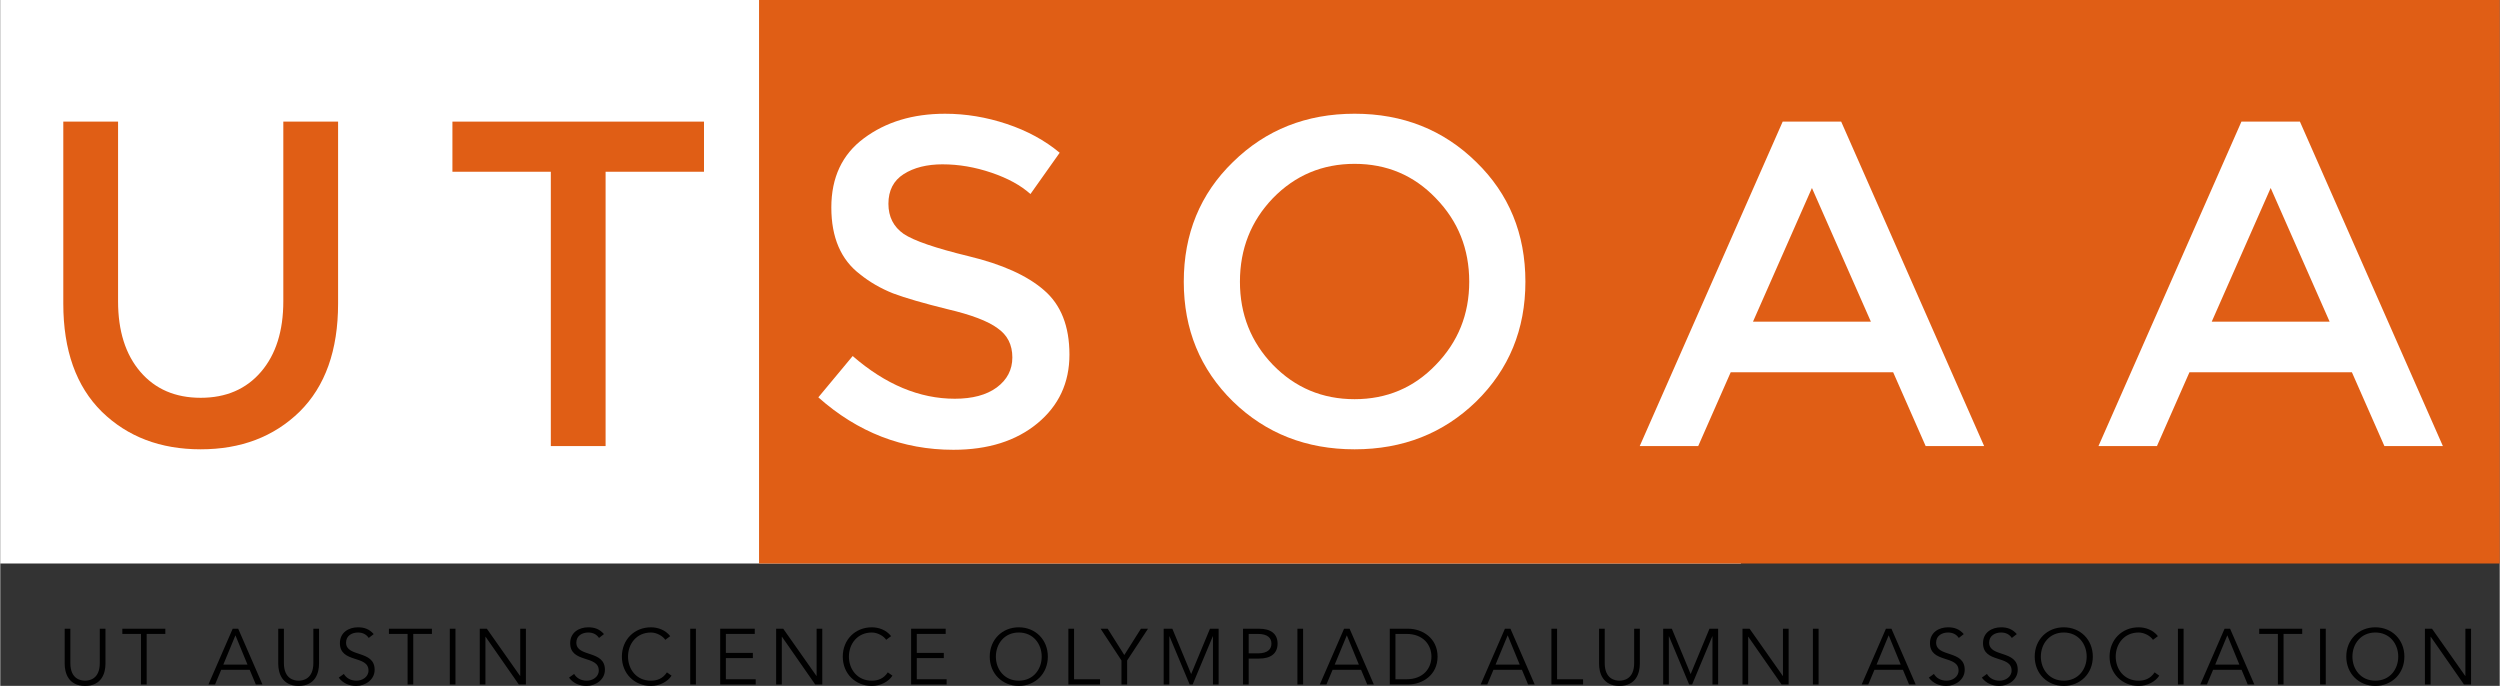 <?xml version="1.0" encoding="UTF-8" standalone="no"?>
<!-- Created with Inkscape (http://www.inkscape.org/) -->

<svg
   xmlns:dc="http://purl.org/dc/elements/1.1/"
   xmlns:cc="http://creativecommons.org/ns#"
   xmlns:rdf="http://www.w3.org/1999/02/22-rdf-syntax-ns#"
   xmlns:svg="http://www.w3.org/2000/svg"
   xmlns="http://www.w3.org/2000/svg"
   xmlns:sodipodi="http://sodipodi.sourceforge.net/DTD/sodipodi-0.dtd"
   xmlns:inkscape="http://www.inkscape.org/namespaces/inkscape"
   width="4.68in"
   height="1.284in"
   viewBox="0 0 421.172 115.578"
   id="svg2"
   version="1.1"
   inkscape:version="0.91 r13725"
   sodipodi:docname="logo.svg">
  <rect x="0" y="0" width="421.172" height="115.578" fill="#333333" stroke="none"/>
  <defs
     id="defs4" />
  <sodipodi:namedview
     id="base"
     pagecolor="#ffffff"
     bordercolor="#666666"
     borderopacity="1.0"
     inkscape:pageopacity="0.0"
     inkscape:pageshadow="2"
     inkscape:zoom="0.98994949"
     inkscape:cx="257.00146"
     inkscape:cy="147.8369"
     inkscape:document-units="px"
     inkscape:current-layer="layer1"
     showgrid="false"
     inkscape:window-width="2560"
     inkscape:window-height="1377"
     inkscape:window-x="1699"
     inkscape:window-y="-8"
     inkscape:window-maximized="1"
     fit-margin-top="0"
     fit-margin-left="0"
     fit-margin-right="0"
     fit-margin-bottom="0"
     units="in"
     inkscape:snap-text-baseline="true" />
  <g
     inkscape:label="Layer 1"
     inkscape:groupmode="layer"
     id="layer1"
     transform="translate(-292.067,-71.422)">
    <path
       inkscape:connector-curvature="0"
       id="path4145"
       d="m 292.067,71.422 293.315,0 0,94.954 -293.315,0 z"
       style="opacity:1;fill:#ffffff;fill-opacity:1;fill-rule:evenodd;stroke:none;stroke-width:1;stroke-linejoin:miter;stroke-miterlimit:4;stroke-dasharray:none;stroke-opacity:1" />
    <path
       inkscape:connector-curvature="0"
       id="path4147"
       d="m 419.924,71.422 293.315,0 0,94.954 -293.315,0 z"
       style="opacity:1;fill:#e05e15;fill-opacity:1;fill-rule:evenodd;stroke:none;stroke-width:1;stroke-linejoin:miter;stroke-miterlimit:4;stroke-dasharray:none;stroke-opacity:1" />
    <g
       transform="translate(237.386,-386.316)"
       id="g4149">
      <path
         inkscape:connector-curvature="0"
         id="path4151"
         style="font-style:normal;font-variant:normal;font-weight:normal;font-stretch:normal;font-size:141px;line-height:125%;font-family:Montserrat;-inkscape-font-specification:'Montserrat, Normal';text-align:start;letter-spacing:30px;word-spacing:0px;writing-mode:lr-tb;text-anchor:start;fill:#e05e15;fill-opacity:1;stroke:none;stroke-width:1px;stroke-linecap:butt;stroke-linejoin:miter;stroke-opacity:1"
         d="m 78.284,520.389 q 3.754,4.38 10.168,4.38 6.414,0 10.168,-4.38 3.754,-4.38 3.754,-11.889 l 0,-30.269 9.229,0 0,30.66 q 0,11.81 -6.492,18.224 -6.492,6.335 -16.66,6.335 -10.168,0 -16.66,-6.335 -6.492,-6.414 -6.492,-18.224 l 0,-30.66 9.229,0 0,30.269 q 0,7.509 3.754,11.889 z" />
      <path
         inkscape:connector-curvature="0"
         id="path4153"
         style="font-style:normal;font-variant:normal;font-weight:normal;font-stretch:normal;font-size:141px;line-height:125%;font-family:Montserrat;-inkscape-font-specification:'Montserrat, Normal';text-align:start;letter-spacing:30px;word-spacing:0px;writing-mode:lr-tb;text-anchor:start;fill:#e05e15;fill-opacity:1;stroke:none;stroke-width:1px;stroke-linecap:butt;stroke-linejoin:miter;stroke-opacity:1"
         d="m 156.68,486.678 0,46.225 -9.229,0 0,-46.225 -16.581,0 0,-8.447 42.392,0 0,8.447 -16.581,0 z" />
      <path
         inkscape:connector-curvature="0"
         id="path4155"
         style="font-style:normal;font-variant:normal;font-weight:normal;font-stretch:normal;font-size:141px;line-height:125%;font-family:Montserrat;-inkscape-font-specification:'Montserrat, Normal';text-align:start;letter-spacing:30px;word-spacing:0px;writing-mode:lr-tb;text-anchor:start;fill:#ffffff;fill-opacity:1;stroke:none;stroke-width:1px;stroke-linecap:butt;stroke-linejoin:miter;stroke-opacity:1"
         d="m 213.489,485.427 q -3.989,0 -6.57,1.643 -2.581,1.643 -2.581,5.006 0,3.285 2.581,5.084 2.581,1.721 10.95,3.754 8.447,2.034 12.671,5.71 4.302,3.676 4.302,10.872 0,7.117 -5.397,11.576 -5.397,4.458 -14.157,4.458 -12.827,0 -22.76,-8.838 l 5.788,-6.961 q 8.291,7.196 17.207,7.196 4.458,0 7.039,-1.877 2.659,-1.955 2.659,-5.084 0,-3.207 -2.503,-4.927 -2.425,-1.799 -8.447,-3.207 -6.022,-1.486 -9.151,-2.659 -3.129,-1.251 -5.553,-3.207 -4.849,-3.676 -4.849,-11.263 0,-7.587 5.475,-11.654 5.553,-4.145 13.688,-4.145 5.24,0 10.402,1.721 5.162,1.721 8.916,4.849 l -4.928,6.961 q -2.425,-2.19 -6.57,-3.598 -4.145,-1.408 -8.213,-1.408 z" />
      <path
         inkscape:connector-curvature="0"
         id="path4157"
         style="font-style:normal;font-variant:normal;font-weight:normal;font-stretch:normal;font-size:141px;line-height:125%;font-family:Montserrat;-inkscape-font-specification:'Montserrat, Normal';text-align:start;letter-spacing:30px;word-spacing:0px;writing-mode:lr-tb;text-anchor:start;fill:#ffffff;fill-opacity:1;stroke:none;stroke-width:1px;stroke-linecap:butt;stroke-linejoin:miter;stroke-opacity:1"
         d="m 296.578,491.136 q -5.553,-5.788 -13.688,-5.788 -8.134,0 -13.766,5.788 -5.553,5.788 -5.553,14.079 0,8.213 5.553,14 5.631,5.788 13.766,5.788 8.134,0 13.688,-5.788 5.631,-5.788 5.631,-14 0,-8.291 -5.631,-14.079 z m 6.805,34.258 q -8.291,8.056 -20.492,8.056 -12.201,0 -20.492,-8.056 -8.291,-8.134 -8.291,-20.179 0,-12.123 8.291,-20.179 8.291,-8.134 20.492,-8.134 12.201,0 20.492,8.134 8.291,8.056 8.291,20.179 0,12.045 -8.291,20.179 z" />
      <path
         inkscape:connector-curvature="0"
         id="path4159"
         style="font-style:normal;font-variant:normal;font-weight:normal;font-stretch:normal;font-size:141px;line-height:125%;font-family:Montserrat;-inkscape-font-specification:'Montserrat, Normal';text-align:start;letter-spacing:30px;word-spacing:0px;writing-mode:lr-tb;text-anchor:start;fill:#ffffff;fill-opacity:1;stroke:none;stroke-width:1px;stroke-linecap:butt;stroke-linejoin:miter;stroke-opacity:1"
         d="m 346.269,520.467 -5.475,12.436 -9.855,0 24.09,-54.672 9.855,0 24.09,54.672 -9.855,0 -5.475,-12.436 -27.375,0 z m 23.621,-8.525 -9.933,-22.526 -9.933,22.526 19.866,0 z" />
      <path
         inkscape:connector-curvature="0"
         id="path4161"
         style="font-style:normal;font-variant:normal;font-weight:normal;font-stretch:normal;font-size:141px;line-height:125%;font-family:Montserrat;-inkscape-font-specification:'Montserrat, Normal';text-align:start;letter-spacing:30px;word-spacing:0px;writing-mode:lr-tb;text-anchor:start;fill:#ffffff;fill-opacity:1;stroke:none;stroke-width:1px;stroke-linecap:butt;stroke-linejoin:miter;stroke-opacity:1"
         d="m 423.57,520.467 -5.475,12.436 -9.855,0 24.09,-54.672 9.855,0 24.09,54.672 -9.855,0 -5.475,-12.436 -27.375,0 z m 23.621,-8.525 -9.933,-22.526 -9.933,22.526 19.866,0 z" />
    </g>
    <path
       inkscape:connector-curvature="0"
       id="path4289"
       style="font-style:normal;font-variant:normal;font-weight:normal;font-stretch:normal;font-size:medium;line-height:125%;font-family:'Avenir LT Std';-inkscape-font-specification:'Avenir LT Std, Normal';text-align:start;letter-spacing:1.55px;word-spacing:0px;writing-mode:lr-tb;text-anchor:start;fill:#000000;fill-opacity:1;stroke:none;stroke-width:1px;stroke-linecap:butt;stroke-linejoin:miter;stroke-opacity:1"
       d="m 309.791,177.366 -0.955,0 0,5.785 c 0,2.707 -1.765,2.972 -2.481,2.972 -0.717,0 -2.481,-0.265 -2.481,-2.972 l 0,-5.785 -0.955,0 0,5.891 c 0,1.566 0.624,3.742 3.437,3.742 2.813,0 3.437,-2.176 3.437,-3.742 l 0,-5.891 z" />
    <path
       inkscape:connector-curvature="0"
       id="path4291"
       style="font-style:normal;font-variant:normal;font-weight:normal;font-stretch:normal;font-size:medium;line-height:125%;font-family:'Avenir LT Std';-inkscape-font-specification:'Avenir LT Std, Normal';text-align:start;letter-spacing:1.55px;word-spacing:0px;writing-mode:lr-tb;text-anchor:start;fill:#000000;fill-opacity:1;stroke:none;stroke-width:1px;stroke-linecap:butt;stroke-linejoin:miter;stroke-opacity:1"
       d="m 316.735,178.242 3.145,0 0,-0.876 -7.245,0 0,0.876 3.145,0 0,8.519 0.955,0 0,-8.519 z" />
    <path
       inkscape:connector-curvature="0"
       id="path4293"
       style="font-style:normal;font-variant:normal;font-weight:normal;font-stretch:normal;font-size:medium;line-height:125%;font-family:'Avenir LT Std';-inkscape-font-specification:'Avenir LT Std, Normal';text-align:start;letter-spacing:1.55px;word-spacing:0px;writing-mode:lr-tb;text-anchor:start;fill:#000000;fill-opacity:1;stroke:none;stroke-width:1px;stroke-linecap:butt;stroke-linejoin:miter;stroke-opacity:1"
       d="m 329.292,184.292 4.803,0 1.035,2.468 1.115,0 -4.087,-9.394 -0.929,0 -4.087,9.394 1.115,0 1.035,-2.468 z m 2.402,-5.812 2.03,4.936 -4.074,0 2.043,-4.936 z" />
    <path
       inkscape:connector-curvature="0"
       id="path4295"
       style="font-style:normal;font-variant:normal;font-weight:normal;font-stretch:normal;font-size:medium;line-height:125%;font-family:'Avenir LT Std';-inkscape-font-specification:'Avenir LT Std, Normal';text-align:start;letter-spacing:1.55px;word-spacing:0px;writing-mode:lr-tb;text-anchor:start;fill:#000000;fill-opacity:1;stroke:none;stroke-width:1px;stroke-linecap:butt;stroke-linejoin:miter;stroke-opacity:1"
       d="m 345.777,177.366 -0.955,0 0,5.785 c 0,2.707 -1.765,2.972 -2.481,2.972 -0.717,0 -2.481,-0.265 -2.481,-2.972 l 0,-5.785 -0.955,0 0,5.891 c 0,1.566 0.624,3.742 3.437,3.742 2.813,0 3.437,-2.176 3.437,-3.742 l 0,-5.891 z" />
    <path
       inkscape:connector-curvature="0"
       id="path4297"
       style="font-style:normal;font-variant:normal;font-weight:normal;font-stretch:normal;font-size:medium;line-height:125%;font-family:'Avenir LT Std';-inkscape-font-specification:'Avenir LT Std, Normal';text-align:start;letter-spacing:1.55px;word-spacing:0px;writing-mode:lr-tb;text-anchor:start;fill:#000000;fill-opacity:1;stroke:none;stroke-width:1px;stroke-linecap:butt;stroke-linejoin:miter;stroke-opacity:1"
       d="m 354.99,178.268 c -0.743,-0.849 -1.592,-1.141 -2.654,-1.141 -1.526,0 -3.039,0.849 -3.039,2.667 0,3.437 4.817,1.964 4.817,4.618 0,1.101 -1.075,1.712 -2.017,1.712 -0.982,0 -1.738,-0.451 -2.136,-1.141 l -0.862,0.624 c 0.717,0.982 1.818,1.393 2.959,1.393 1.486,0 3.092,-1.008 3.092,-2.72 0,-3.384 -4.817,-2.043 -4.817,-4.578 0,-1.181 1.022,-1.698 2.004,-1.698 0.796,0 1.407,0.305 1.818,0.916 l 0.836,-0.65 z" />
    <path
       inkscape:connector-curvature="0"
       id="path4299"
       style="font-style:normal;font-variant:normal;font-weight:normal;font-stretch:normal;font-size:medium;line-height:125%;font-family:'Avenir LT Std';-inkscape-font-specification:'Avenir LT Std, Normal';text-align:start;letter-spacing:1.55px;word-spacing:0px;writing-mode:lr-tb;text-anchor:start;fill:#000000;fill-opacity:1;stroke:none;stroke-width:1px;stroke-linecap:butt;stroke-linejoin:miter;stroke-opacity:1"
       d="m 361.657,178.242 3.145,0 0,-0.876 -7.245,0 0,0.876 3.145,0 0,8.519 0.955,0 0,-8.519 z" />
    <path
       inkscape:connector-curvature="0"
       id="path4301"
       style="font-style:normal;font-variant:normal;font-weight:normal;font-stretch:normal;font-size:medium;line-height:125%;font-family:'Avenir LT Std';-inkscape-font-specification:'Avenir LT Std, Normal';text-align:start;letter-spacing:1.55px;word-spacing:0px;writing-mode:lr-tb;text-anchor:start;fill:#000000;fill-opacity:1;stroke:none;stroke-width:1px;stroke-linecap:butt;stroke-linejoin:miter;stroke-opacity:1"
       d="m 368.77,177.366 -0.955,0 0,9.394 0.955,0 0,-9.394 z" />
    <path
       inkscape:connector-curvature="0"
       id="path4303"
       style="font-style:normal;font-variant:normal;font-weight:normal;font-stretch:normal;font-size:medium;line-height:125%;font-family:'Avenir LT Std';-inkscape-font-specification:'Avenir LT Std, Normal';text-align:start;letter-spacing:1.55px;word-spacing:0px;writing-mode:lr-tb;text-anchor:start;fill:#000000;fill-opacity:1;stroke:none;stroke-width:1px;stroke-linecap:butt;stroke-linejoin:miter;stroke-opacity:1"
       d="m 374.057,177.366 -1.194,0 0,9.394 0.955,0 0,-8.041 0.026,0 5.599,8.041 1.194,0 0,-9.394 -0.955,0 0,7.961 -0.026,0 -5.599,-7.961 z" />
    <path
       inkscape:connector-curvature="0"
       id="path4305"
       style="font-style:normal;font-variant:normal;font-weight:normal;font-stretch:normal;font-size:medium;line-height:125%;font-family:'Avenir LT Std';-inkscape-font-specification:'Avenir LT Std, Normal';text-align:start;letter-spacing:1.55px;word-spacing:0px;writing-mode:lr-tb;text-anchor:start;fill:#000000;fill-opacity:1;stroke:none;stroke-width:1px;stroke-linecap:butt;stroke-linejoin:miter;stroke-opacity:1"
       d="m 393.793,178.268 c -0.743,-0.849 -1.592,-1.141 -2.654,-1.141 -1.526,0 -3.039,0.849 -3.039,2.667 0,3.437 4.817,1.964 4.817,4.618 0,1.101 -1.075,1.712 -2.017,1.712 -0.982,0 -1.738,-0.451 -2.136,-1.141 l -0.862,0.624 c 0.717,0.982 1.818,1.393 2.959,1.393 1.486,0 3.092,-1.008 3.092,-2.72 0,-3.384 -4.817,-2.043 -4.817,-4.578 0,-1.181 1.022,-1.698 2.004,-1.698 0.796,0 1.407,0.305 1.818,0.916 l 0.836,-0.65 z" />
    <path
       inkscape:connector-curvature="0"
       id="path4307"
       style="font-style:normal;font-variant:normal;font-weight:normal;font-stretch:normal;font-size:medium;line-height:125%;font-family:'Avenir LT Std';-inkscape-font-specification:'Avenir LT Std, Normal';text-align:start;letter-spacing:1.55px;word-spacing:0px;writing-mode:lr-tb;text-anchor:start;fill:#000000;fill-opacity:1;stroke:none;stroke-width:1px;stroke-linecap:butt;stroke-linejoin:miter;stroke-opacity:1"
       d="m 404.401,184.717 c -0.703,1.088 -1.712,1.407 -2.694,1.407 -2.415,0 -3.861,-1.897 -3.861,-4.06 0,-2.163 1.446,-4.06 3.861,-4.06 0.995,0 2.043,0.624 2.415,1.234 l 0.836,-0.624 c -0.823,-1.048 -2.083,-1.486 -3.251,-1.486 -2.8,0 -4.896,2.083 -4.896,4.936 0,2.853 2.096,4.936 4.896,4.936 1.552,0 2.853,-0.756 3.476,-1.725 l -0.783,-0.557 z" />
    <path
       inkscape:connector-curvature="0"
       id="path4309"
       style="font-style:normal;font-variant:normal;font-weight:normal;font-stretch:normal;font-size:medium;line-height:125%;font-family:'Avenir LT Std';-inkscape-font-specification:'Avenir LT Std, Normal';text-align:start;letter-spacing:1.55px;word-spacing:0px;writing-mode:lr-tb;text-anchor:start;fill:#000000;fill-opacity:1;stroke:none;stroke-width:1px;stroke-linecap:butt;stroke-linejoin:miter;stroke-opacity:1"
       d="m 409.283,177.366 -0.955,0 0,9.394 0.955,0 0,-9.394 z" />
    <path
       inkscape:connector-curvature="0"
       id="path4311"
       style="font-style:normal;font-variant:normal;font-weight:normal;font-stretch:normal;font-size:medium;line-height:125%;font-family:'Avenir LT Std';-inkscape-font-specification:'Avenir LT Std, Normal';text-align:start;letter-spacing:1.55px;word-spacing:0px;writing-mode:lr-tb;text-anchor:start;fill:#000000;fill-opacity:1;stroke:none;stroke-width:1px;stroke-linecap:butt;stroke-linejoin:miter;stroke-opacity:1"
       d="m 414.332,182.315 4.551,0 0,-0.876 -4.551,0 0,-3.198 4.87,0 0,-0.876 -5.825,0 0,9.394 5.984,0 0,-0.876 -5.029,0 0,-3.569 z" />
    <path
       inkscape:connector-curvature="0"
       id="path4313"
       style="font-style:normal;font-variant:normal;font-weight:normal;font-stretch:normal;font-size:medium;line-height:125%;font-family:'Avenir LT Std';-inkscape-font-specification:'Avenir LT Std, Normal';text-align:start;letter-spacing:1.55px;word-spacing:0px;writing-mode:lr-tb;text-anchor:start;fill:#000000;fill-opacity:1;stroke:none;stroke-width:1px;stroke-linecap:butt;stroke-linejoin:miter;stroke-opacity:1"
       d="m 423.999,177.366 -1.194,0 0,9.394 0.955,0 0,-8.041 0.026,0 5.599,8.041 1.194,0 0,-9.394 -0.955,0 0,7.961 -0.026,0 -5.599,-7.961 z" />
    <path
       inkscape:connector-curvature="0"
       id="path4315"
       style="font-style:normal;font-variant:normal;font-weight:normal;font-stretch:normal;font-size:medium;line-height:125%;font-family:'Avenir LT Std';-inkscape-font-specification:'Avenir LT Std, Normal';text-align:start;letter-spacing:1.55px;word-spacing:0px;writing-mode:lr-tb;text-anchor:start;fill:#000000;fill-opacity:1;stroke:none;stroke-width:1px;stroke-linecap:butt;stroke-linejoin:miter;stroke-opacity:1"
       d="m 441.622,184.717 c -0.703,1.088 -1.712,1.407 -2.694,1.407 -2.415,0 -3.861,-1.897 -3.861,-4.06 0,-2.163 1.446,-4.06 3.861,-4.06 0.995,0 2.043,0.624 2.415,1.234 l 0.836,-0.624 c -0.823,-1.048 -2.083,-1.486 -3.251,-1.486 -2.8,0 -4.896,2.083 -4.896,4.936 0,2.853 2.096,4.936 4.896,4.936 1.552,0 2.853,-0.756 3.476,-1.725 l -0.783,-0.557 z" />
    <path
       inkscape:connector-curvature="0"
       id="path4317"
       style="font-style:normal;font-variant:normal;font-weight:normal;font-stretch:normal;font-size:medium;line-height:125%;font-family:'Avenir LT Std';-inkscape-font-specification:'Avenir LT Std, Normal';text-align:start;letter-spacing:1.55px;word-spacing:0px;writing-mode:lr-tb;text-anchor:start;fill:#000000;fill-opacity:1;stroke:none;stroke-width:1px;stroke-linecap:butt;stroke-linejoin:miter;stroke-opacity:1"
       d="m 446.504,182.315 4.551,0 0,-0.876 -4.551,0 0,-3.198 4.87,0 0,-0.876 -5.825,0 0,9.394 5.984,0 0,-0.876 -5.029,0 0,-3.569 z" />
    <path
       inkscape:connector-curvature="0"
       id="path4319"
       style="font-style:normal;font-variant:normal;font-weight:normal;font-stretch:normal;font-size:medium;line-height:125%;font-family:'Avenir LT Std';-inkscape-font-specification:'Avenir LT Std, Normal';text-align:start;letter-spacing:1.55px;word-spacing:0px;writing-mode:lr-tb;text-anchor:start;fill:#000000;fill-opacity:1;stroke:none;stroke-width:1px;stroke-linecap:butt;stroke-linejoin:miter;stroke-opacity:1"
       d="m 468.588,182.063 c 0,-2.853 -2.096,-4.936 -4.896,-4.936 -2.8,0 -4.896,2.083 -4.896,4.936 0,2.853 2.096,4.936 4.896,4.936 2.8,0 4.896,-2.083 4.896,-4.936 z m -1.035,0 c 0,2.163 -1.446,4.06 -3.861,4.06 -2.415,0 -3.861,-1.897 -3.861,-4.06 0,-2.163 1.446,-4.06 3.861,-4.06 2.415,0 3.861,1.897 3.861,4.06 z" />
    <path
       inkscape:connector-curvature="0"
       id="path4321"
       style="font-style:normal;font-variant:normal;font-weight:normal;font-stretch:normal;font-size:medium;line-height:125%;font-family:'Avenir LT Std';-inkscape-font-specification:'Avenir LT Std, Normal';text-align:start;letter-spacing:1.55px;word-spacing:0px;writing-mode:lr-tb;text-anchor:start;fill:#000000;fill-opacity:1;stroke:none;stroke-width:1px;stroke-linecap:butt;stroke-linejoin:miter;stroke-opacity:1"
       d="m 473.004,177.366 -0.955,0 0,9.394 5.334,0 0,-0.876 -4.379,0 0,-8.519 z" />
    <path
       inkscape:connector-curvature="0"
       id="path4323"
       style="font-style:normal;font-variant:normal;font-weight:normal;font-stretch:normal;font-size:medium;line-height:125%;font-family:'Avenir LT Std';-inkscape-font-specification:'Avenir LT Std, Normal';text-align:start;letter-spacing:1.55px;word-spacing:0px;writing-mode:lr-tb;text-anchor:start;fill:#000000;fill-opacity:1;stroke:none;stroke-width:1px;stroke-linecap:butt;stroke-linejoin:miter;stroke-opacity:1"
       d="m 481.95,182.713 3.516,-5.347 -1.194,0 -2.8,4.432 -2.8,-4.432 -1.194,0 3.516,5.347 0,4.047 0.955,0 0,-4.047 z" />
    <path
       inkscape:connector-curvature="0"
       id="path4325"
       style="font-style:normal;font-variant:normal;font-weight:normal;font-stretch:normal;font-size:medium;line-height:125%;font-family:'Avenir LT Std';-inkscape-font-specification:'Avenir LT Std, Normal';text-align:start;letter-spacing:1.55px;word-spacing:0px;writing-mode:lr-tb;text-anchor:start;fill:#000000;fill-opacity:1;stroke:none;stroke-width:1px;stroke-linecap:butt;stroke-linejoin:miter;stroke-opacity:1"
       d="m 489.566,177.366 -1.46,0 0,9.394 0.955,0 0,-8.121 0.026,0 3.397,8.121 0.504,0 3.397,-8.121 0.026,0 0,8.121 0.955,0 0,-9.394 -1.46,0 -3.171,7.643 -3.171,-7.643 z" />
    <path
       inkscape:connector-curvature="0"
       id="path4327"
       style="font-style:normal;font-variant:normal;font-weight:normal;font-stretch:normal;font-size:medium;line-height:125%;font-family:'Avenir LT Std';-inkscape-font-specification:'Avenir LT Std, Normal';text-align:start;letter-spacing:1.55px;word-spacing:0px;writing-mode:lr-tb;text-anchor:start;fill:#000000;fill-opacity:1;stroke:none;stroke-width:1px;stroke-linecap:butt;stroke-linejoin:miter;stroke-opacity:1"
       d="m 501.475,186.76 0.955,0 0,-4.365 1.778,0 c 1.911,0 3.092,-0.836 3.092,-2.521 0,-1.685 -1.181,-2.508 -3.092,-2.508 l -2.733,0 0,9.394 z m 0.955,-8.519 1.539,0 c 1.712,0 2.296,0.73 2.296,1.632 0,0.902 -0.584,1.645 -2.296,1.645 l -1.539,0 0,-3.277 z" />
    <path
       inkscape:connector-curvature="0"
       id="path4329"
       style="font-style:normal;font-variant:normal;font-weight:normal;font-stretch:normal;font-size:medium;line-height:125%;font-family:'Avenir LT Std';-inkscape-font-specification:'Avenir LT Std, Normal';text-align:start;letter-spacing:1.55px;word-spacing:0px;writing-mode:lr-tb;text-anchor:start;fill:#000000;fill-opacity:1;stroke:none;stroke-width:1px;stroke-linecap:butt;stroke-linejoin:miter;stroke-opacity:1"
       d="m 511.599,177.366 -0.955,0 0,9.394 0.955,0 0,-9.394 z" />
    <path
       inkscape:connector-curvature="0"
       id="path4331"
       style="font-style:normal;font-variant:normal;font-weight:normal;font-stretch:normal;font-size:medium;line-height:125%;font-family:'Avenir LT Std';-inkscape-font-specification:'Avenir LT Std, Normal';text-align:start;letter-spacing:1.55px;word-spacing:0px;writing-mode:lr-tb;text-anchor:start;fill:#000000;fill-opacity:1;stroke:none;stroke-width:1px;stroke-linecap:butt;stroke-linejoin:miter;stroke-opacity:1"
       d="m 516.568,184.292 4.803,0 1.035,2.468 1.115,0 -4.087,-9.394 -0.929,0 -4.087,9.394 1.115,0 1.035,-2.468 z m 2.402,-5.812 2.03,4.936 -4.074,0 2.043,-4.936 z" />
    <path
       inkscape:connector-curvature="0"
       id="path4333"
       style="font-style:normal;font-variant:normal;font-weight:normal;font-stretch:normal;font-size:medium;line-height:125%;font-family:'Avenir LT Std';-inkscape-font-specification:'Avenir LT Std, Normal';text-align:start;letter-spacing:1.55px;word-spacing:0px;writing-mode:lr-tb;text-anchor:start;fill:#000000;fill-opacity:1;stroke:none;stroke-width:1px;stroke-linecap:butt;stroke-linejoin:miter;stroke-opacity:1"
       d="m 526.206,186.76 3.118,0 c 2.349,0 4.936,-1.566 4.936,-4.697 0,-3.131 -2.587,-4.697 -4.936,-4.697 l -3.118,0 0,9.394 z m 0.955,-8.519 1.858,0 c 2.866,0 4.206,1.884 4.206,3.821 0,1.937 -1.34,3.821 -4.206,3.821 l -1.858,0 0,-7.643 z" />
    <path
       inkscape:connector-curvature="0"
       id="path4335"
       style="font-style:normal;font-variant:normal;font-weight:normal;font-stretch:normal;font-size:medium;line-height:125%;font-family:'Avenir LT Std';-inkscape-font-specification:'Avenir LT Std, Normal';text-align:start;letter-spacing:1.55px;word-spacing:0px;writing-mode:lr-tb;text-anchor:start;fill:#000000;fill-opacity:1;stroke:none;stroke-width:1px;stroke-linecap:butt;stroke-linejoin:miter;stroke-opacity:1"
       d="m 543.673,184.292 4.803,0 1.035,2.468 1.115,0 -4.087,-9.394 -0.929,0 -4.087,9.394 1.115,0 1.035,-2.468 z m 2.402,-5.812 2.03,4.936 -4.074,0 2.043,-4.936 z" />
    <path
       inkscape:connector-curvature="0"
       id="path4337"
       style="font-style:normal;font-variant:normal;font-weight:normal;font-stretch:normal;font-size:medium;line-height:125%;font-family:'Avenir LT Std';-inkscape-font-specification:'Avenir LT Std, Normal';text-align:start;letter-spacing:1.55px;word-spacing:0px;writing-mode:lr-tb;text-anchor:start;fill:#000000;fill-opacity:1;stroke:none;stroke-width:1px;stroke-linecap:butt;stroke-linejoin:miter;stroke-opacity:1"
       d="m 554.399,177.366 -0.955,0 0,9.394 5.334,0 0,-0.876 -4.379,0 0,-8.519 z" />
    <path
       inkscape:connector-curvature="0"
       id="path4339"
       style="font-style:normal;font-variant:normal;font-weight:normal;font-stretch:normal;font-size:medium;line-height:125%;font-family:'Avenir LT Std';-inkscape-font-specification:'Avenir LT Std, Normal';text-align:start;letter-spacing:1.55px;word-spacing:0px;writing-mode:lr-tb;text-anchor:start;fill:#000000;fill-opacity:1;stroke:none;stroke-width:1px;stroke-linecap:butt;stroke-linejoin:miter;stroke-opacity:1"
       d="m 568.342,177.366 -0.955,0 0,5.785 c 0,2.707 -1.765,2.972 -2.481,2.972 -0.717,0 -2.481,-0.265 -2.481,-2.972 l 0,-5.785 -0.955,0 0,5.891 c 0,1.566 0.624,3.742 3.437,3.742 2.813,0 3.437,-2.176 3.437,-3.742 l 0,-5.891 z" />
    <path
       inkscape:connector-curvature="0"
       id="path4341"
       style="font-style:normal;font-variant:normal;font-weight:normal;font-stretch:normal;font-size:medium;line-height:125%;font-family:'Avenir LT Std';-inkscape-font-specification:'Avenir LT Std, Normal';text-align:start;letter-spacing:1.55px;word-spacing:0px;writing-mode:lr-tb;text-anchor:start;fill:#000000;fill-opacity:1;stroke:none;stroke-width:1px;stroke-linecap:butt;stroke-linejoin:miter;stroke-opacity:1"
       d="m 573.734,177.366 -1.46,0 0,9.394 0.955,0 0,-8.121 0.026,0 3.397,8.121 0.504,0 3.397,-8.121 0.026,0 0,8.121 0.955,0 0,-9.394 -1.46,0 -3.171,7.643 -3.171,-7.643 z" />
    <path
       inkscape:connector-curvature="0"
       id="path4343"
       style="font-style:normal;font-variant:normal;font-weight:normal;font-stretch:normal;font-size:medium;line-height:125%;font-family:'Avenir LT Std';-inkscape-font-specification:'Avenir LT Std, Normal';text-align:start;letter-spacing:1.55px;word-spacing:0px;writing-mode:lr-tb;text-anchor:start;fill:#000000;fill-opacity:1;stroke:none;stroke-width:1px;stroke-linecap:butt;stroke-linejoin:miter;stroke-opacity:1"
       d="m 586.836,177.366 -1.194,0 0,9.394 0.955,0 0,-8.041 0.026,0 5.599,8.041 1.194,0 0,-9.394 -0.955,0 0,7.961 -0.026,0 -5.599,-7.961 z" />
    <path
       inkscape:connector-curvature="0"
       id="path4345"
       style="font-style:normal;font-variant:normal;font-weight:normal;font-stretch:normal;font-size:medium;line-height:125%;font-family:'Avenir LT Std';-inkscape-font-specification:'Avenir LT Std, Normal';text-align:start;letter-spacing:1.55px;word-spacing:0px;writing-mode:lr-tb;text-anchor:start;fill:#000000;fill-opacity:1;stroke:none;stroke-width:1px;stroke-linecap:butt;stroke-linejoin:miter;stroke-opacity:1"
       d="m 598.462,177.366 -0.955,0 0,9.394 0.955,0 0,-9.394 z" />
    <path
       inkscape:connector-curvature="0"
       id="path4347"
       style="font-style:normal;font-variant:normal;font-weight:normal;font-stretch:normal;font-size:medium;line-height:125%;font-family:'Avenir LT Std';-inkscape-font-specification:'Avenir LT Std, Normal';text-align:start;letter-spacing:1.55px;word-spacing:0px;writing-mode:lr-tb;text-anchor:start;fill:#000000;fill-opacity:1;stroke:none;stroke-width:1px;stroke-linecap:butt;stroke-linejoin:miter;stroke-opacity:1"
       d="m 607.874,184.292 4.803,0 1.035,2.468 1.115,0 -4.087,-9.394 -0.929,0 -4.087,9.394 1.115,0 1.035,-2.468 z m 2.402,-5.812 2.03,4.936 -4.074,0 2.043,-4.936 z" />
    <path
       inkscape:connector-curvature="0"
       id="path4349"
       style="font-style:normal;font-variant:normal;font-weight:normal;font-stretch:normal;font-size:medium;line-height:125%;font-family:'Avenir LT Std';-inkscape-font-specification:'Avenir LT Std, Normal';text-align:start;letter-spacing:1.55px;word-spacing:0px;writing-mode:lr-tb;text-anchor:start;fill:#000000;fill-opacity:1;stroke:none;stroke-width:1px;stroke-linecap:butt;stroke-linejoin:miter;stroke-opacity:1"
       d="m 622.926,178.268 c -0.743,-0.849 -1.592,-1.141 -2.654,-1.141 -1.526,0 -3.039,0.849 -3.039,2.667 0,3.437 4.817,1.964 4.817,4.618 0,1.101 -1.075,1.712 -2.017,1.712 -0.982,0 -1.738,-0.451 -2.136,-1.141 l -0.862,0.624 c 0.717,0.982 1.818,1.393 2.959,1.393 1.486,0 3.092,-1.008 3.092,-2.72 0,-3.384 -4.817,-2.043 -4.817,-4.578 0,-1.181 1.022,-1.698 2.004,-1.698 0.796,0 1.407,0.305 1.818,0.916 l 0.836,-0.65 z" />
    <path
       inkscape:connector-curvature="0"
       id="path4351"
       style="font-style:normal;font-variant:normal;font-weight:normal;font-stretch:normal;font-size:medium;line-height:125%;font-family:'Avenir LT Std';-inkscape-font-specification:'Avenir LT Std, Normal';text-align:start;letter-spacing:1.55px;word-spacing:0px;writing-mode:lr-tb;text-anchor:start;fill:#000000;fill-opacity:1;stroke:none;stroke-width:1px;stroke-linecap:butt;stroke-linejoin:miter;stroke-opacity:1"
       d="m 631.862,178.268 c -0.743,-0.849 -1.592,-1.141 -2.654,-1.141 -1.526,0 -3.039,0.849 -3.039,2.667 0,3.437 4.817,1.964 4.817,4.618 0,1.101 -1.075,1.712 -2.017,1.712 -0.982,0 -1.738,-0.451 -2.136,-1.141 l -0.862,0.624 c 0.717,0.982 1.818,1.393 2.959,1.393 1.486,0 3.092,-1.008 3.092,-2.72 0,-3.384 -4.817,-2.043 -4.817,-4.578 0,-1.181 1.022,-1.698 2.004,-1.698 0.796,0 1.407,0.305 1.818,0.916 l 0.836,-0.65 z" />
    <path
       inkscape:connector-curvature="0"
       id="path4353"
       style="font-style:normal;font-variant:normal;font-weight:normal;font-stretch:normal;font-size:medium;line-height:125%;font-family:'Avenir LT Std';-inkscape-font-specification:'Avenir LT Std, Normal';text-align:start;letter-spacing:1.55px;word-spacing:0px;writing-mode:lr-tb;text-anchor:start;fill:#000000;fill-opacity:1;stroke:none;stroke-width:1px;stroke-linecap:butt;stroke-linejoin:miter;stroke-opacity:1"
       d="m 644.673,182.063 c 0,-2.853 -2.096,-4.936 -4.896,-4.936 -2.8,0 -4.896,2.083 -4.896,4.936 0,2.853 2.096,4.936 4.896,4.936 2.8,0 4.896,-2.083 4.896,-4.936 z m -1.035,0 c 0,2.163 -1.446,4.06 -3.861,4.06 -2.415,0 -3.861,-1.897 -3.861,-4.06 0,-2.163 1.446,-4.06 3.861,-4.06 2.415,0 3.861,1.897 3.861,4.06 z" />
    <path
       inkscape:connector-curvature="0"
       id="path4355"
       style="font-style:normal;font-variant:normal;font-weight:normal;font-stretch:normal;font-size:medium;line-height:125%;font-family:'Avenir LT Std';-inkscape-font-specification:'Avenir LT Std, Normal';text-align:start;letter-spacing:1.55px;word-spacing:0px;writing-mode:lr-tb;text-anchor:start;fill:#000000;fill-opacity:1;stroke:none;stroke-width:1px;stroke-linecap:butt;stroke-linejoin:miter;stroke-opacity:1"
       d="m 655.086,184.717 c -0.703,1.088 -1.712,1.407 -2.694,1.407 -2.415,0 -3.861,-1.897 -3.861,-4.06 0,-2.163 1.446,-4.06 3.861,-4.06 0.995,0 2.043,0.624 2.415,1.234 l 0.836,-0.624 c -0.823,-1.048 -2.083,-1.486 -3.251,-1.486 -2.8,0 -4.896,2.083 -4.896,4.936 0,2.853 2.096,4.936 4.896,4.936 1.552,0 2.853,-0.756 3.476,-1.725 l -0.783,-0.557 z" />
    <path
       inkscape:connector-curvature="0"
       id="path4357"
       style="font-style:normal;font-variant:normal;font-weight:normal;font-stretch:normal;font-size:medium;line-height:125%;font-family:'Avenir LT Std';-inkscape-font-specification:'Avenir LT Std, Normal';text-align:start;letter-spacing:1.55px;word-spacing:0px;writing-mode:lr-tb;text-anchor:start;fill:#000000;fill-opacity:1;stroke:none;stroke-width:1px;stroke-linecap:butt;stroke-linejoin:miter;stroke-opacity:1"
       d="m 659.968,177.366 -0.955,0 0,9.394 0.955,0 0,-9.394 z" />
    <path
       inkscape:connector-curvature="0"
       id="path4359"
       style="font-style:normal;font-variant:normal;font-weight:normal;font-stretch:normal;font-size:medium;line-height:125%;font-family:'Avenir LT Std';-inkscape-font-specification:'Avenir LT Std, Normal';text-align:start;letter-spacing:1.55px;word-spacing:0px;writing-mode:lr-tb;text-anchor:start;fill:#000000;fill-opacity:1;stroke:none;stroke-width:1px;stroke-linecap:butt;stroke-linejoin:miter;stroke-opacity:1"
       d="m 664.937,184.292 4.803,0 1.035,2.468 1.115,0 -4.087,-9.394 -0.929,0 -4.087,9.394 1.115,0 1.035,-2.468 z m 2.402,-5.812 2.03,4.936 -4.074,0 2.043,-4.936 z" />
    <path
       inkscape:connector-curvature="0"
       id="path4361"
       style="font-style:normal;font-variant:normal;font-weight:normal;font-stretch:normal;font-size:medium;line-height:125%;font-family:'Avenir LT Std';-inkscape-font-specification:'Avenir LT Std, Normal';text-align:start;letter-spacing:1.55px;word-spacing:0px;writing-mode:lr-tb;text-anchor:start;fill:#000000;fill-opacity:1;stroke:none;stroke-width:1px;stroke-linecap:butt;stroke-linejoin:miter;stroke-opacity:1"
       d="m 676.813,178.242 3.145,0 0,-0.876 -7.245,0 0,0.876 3.145,0 0,8.519 0.955,0 0,-8.519 z" />
    <path
       inkscape:connector-curvature="0"
       id="path4363"
       style="font-style:normal;font-variant:normal;font-weight:normal;font-stretch:normal;font-size:medium;line-height:125%;font-family:'Avenir LT Std';-inkscape-font-specification:'Avenir LT Std, Normal';text-align:start;letter-spacing:1.55px;word-spacing:0px;writing-mode:lr-tb;text-anchor:start;fill:#000000;fill-opacity:1;stroke:none;stroke-width:1px;stroke-linecap:butt;stroke-linejoin:miter;stroke-opacity:1"
       d="m 683.925,177.366 -0.955,0 0,9.394 0.955,0 0,-9.394 z" />
    <path
       inkscape:connector-curvature="0"
       id="path4365"
       style="font-style:normal;font-variant:normal;font-weight:normal;font-stretch:normal;font-size:medium;line-height:125%;font-family:'Avenir LT Std';-inkscape-font-specification:'Avenir LT Std, Normal';text-align:start;letter-spacing:1.55px;word-spacing:0px;writing-mode:lr-tb;text-anchor:start;fill:#000000;fill-opacity:1;stroke:none;stroke-width:1px;stroke-linecap:butt;stroke-linejoin:miter;stroke-opacity:1"
       d="m 697.174,182.063 c 0,-2.853 -2.096,-4.936 -4.896,-4.936 -2.8,0 -4.896,2.083 -4.896,4.936 0,2.853 2.096,4.936 4.896,4.936 2.8,0 4.896,-2.083 4.896,-4.936 z m -1.035,0 c 0,2.163 -1.446,4.06 -3.861,4.06 -2.415,0 -3.861,-1.897 -3.861,-4.06 0,-2.163 1.446,-4.06 3.861,-4.06 2.415,0 3.861,1.897 3.861,4.06 z" />
    <path
       inkscape:connector-curvature="0"
       id="path4367"
       style="font-style:normal;font-variant:normal;font-weight:normal;font-stretch:normal;font-size:medium;line-height:125%;font-family:'Avenir LT Std';-inkscape-font-specification:'Avenir LT Std, Normal';text-align:start;letter-spacing:1.55px;word-spacing:0px;writing-mode:lr-tb;text-anchor:start;fill:#000000;fill-opacity:1;stroke:none;stroke-width:1px;stroke-linecap:butt;stroke-linejoin:miter;stroke-opacity:1"
       d="m 701.829,177.366 -1.194,0 0,9.394 0.955,0 0,-8.041 0.026,0 5.599,8.041 1.194,0 0,-9.394 -0.955,0 0,7.961 -0.026,0 -5.599,-7.961 z" />
  </g>
</svg>
